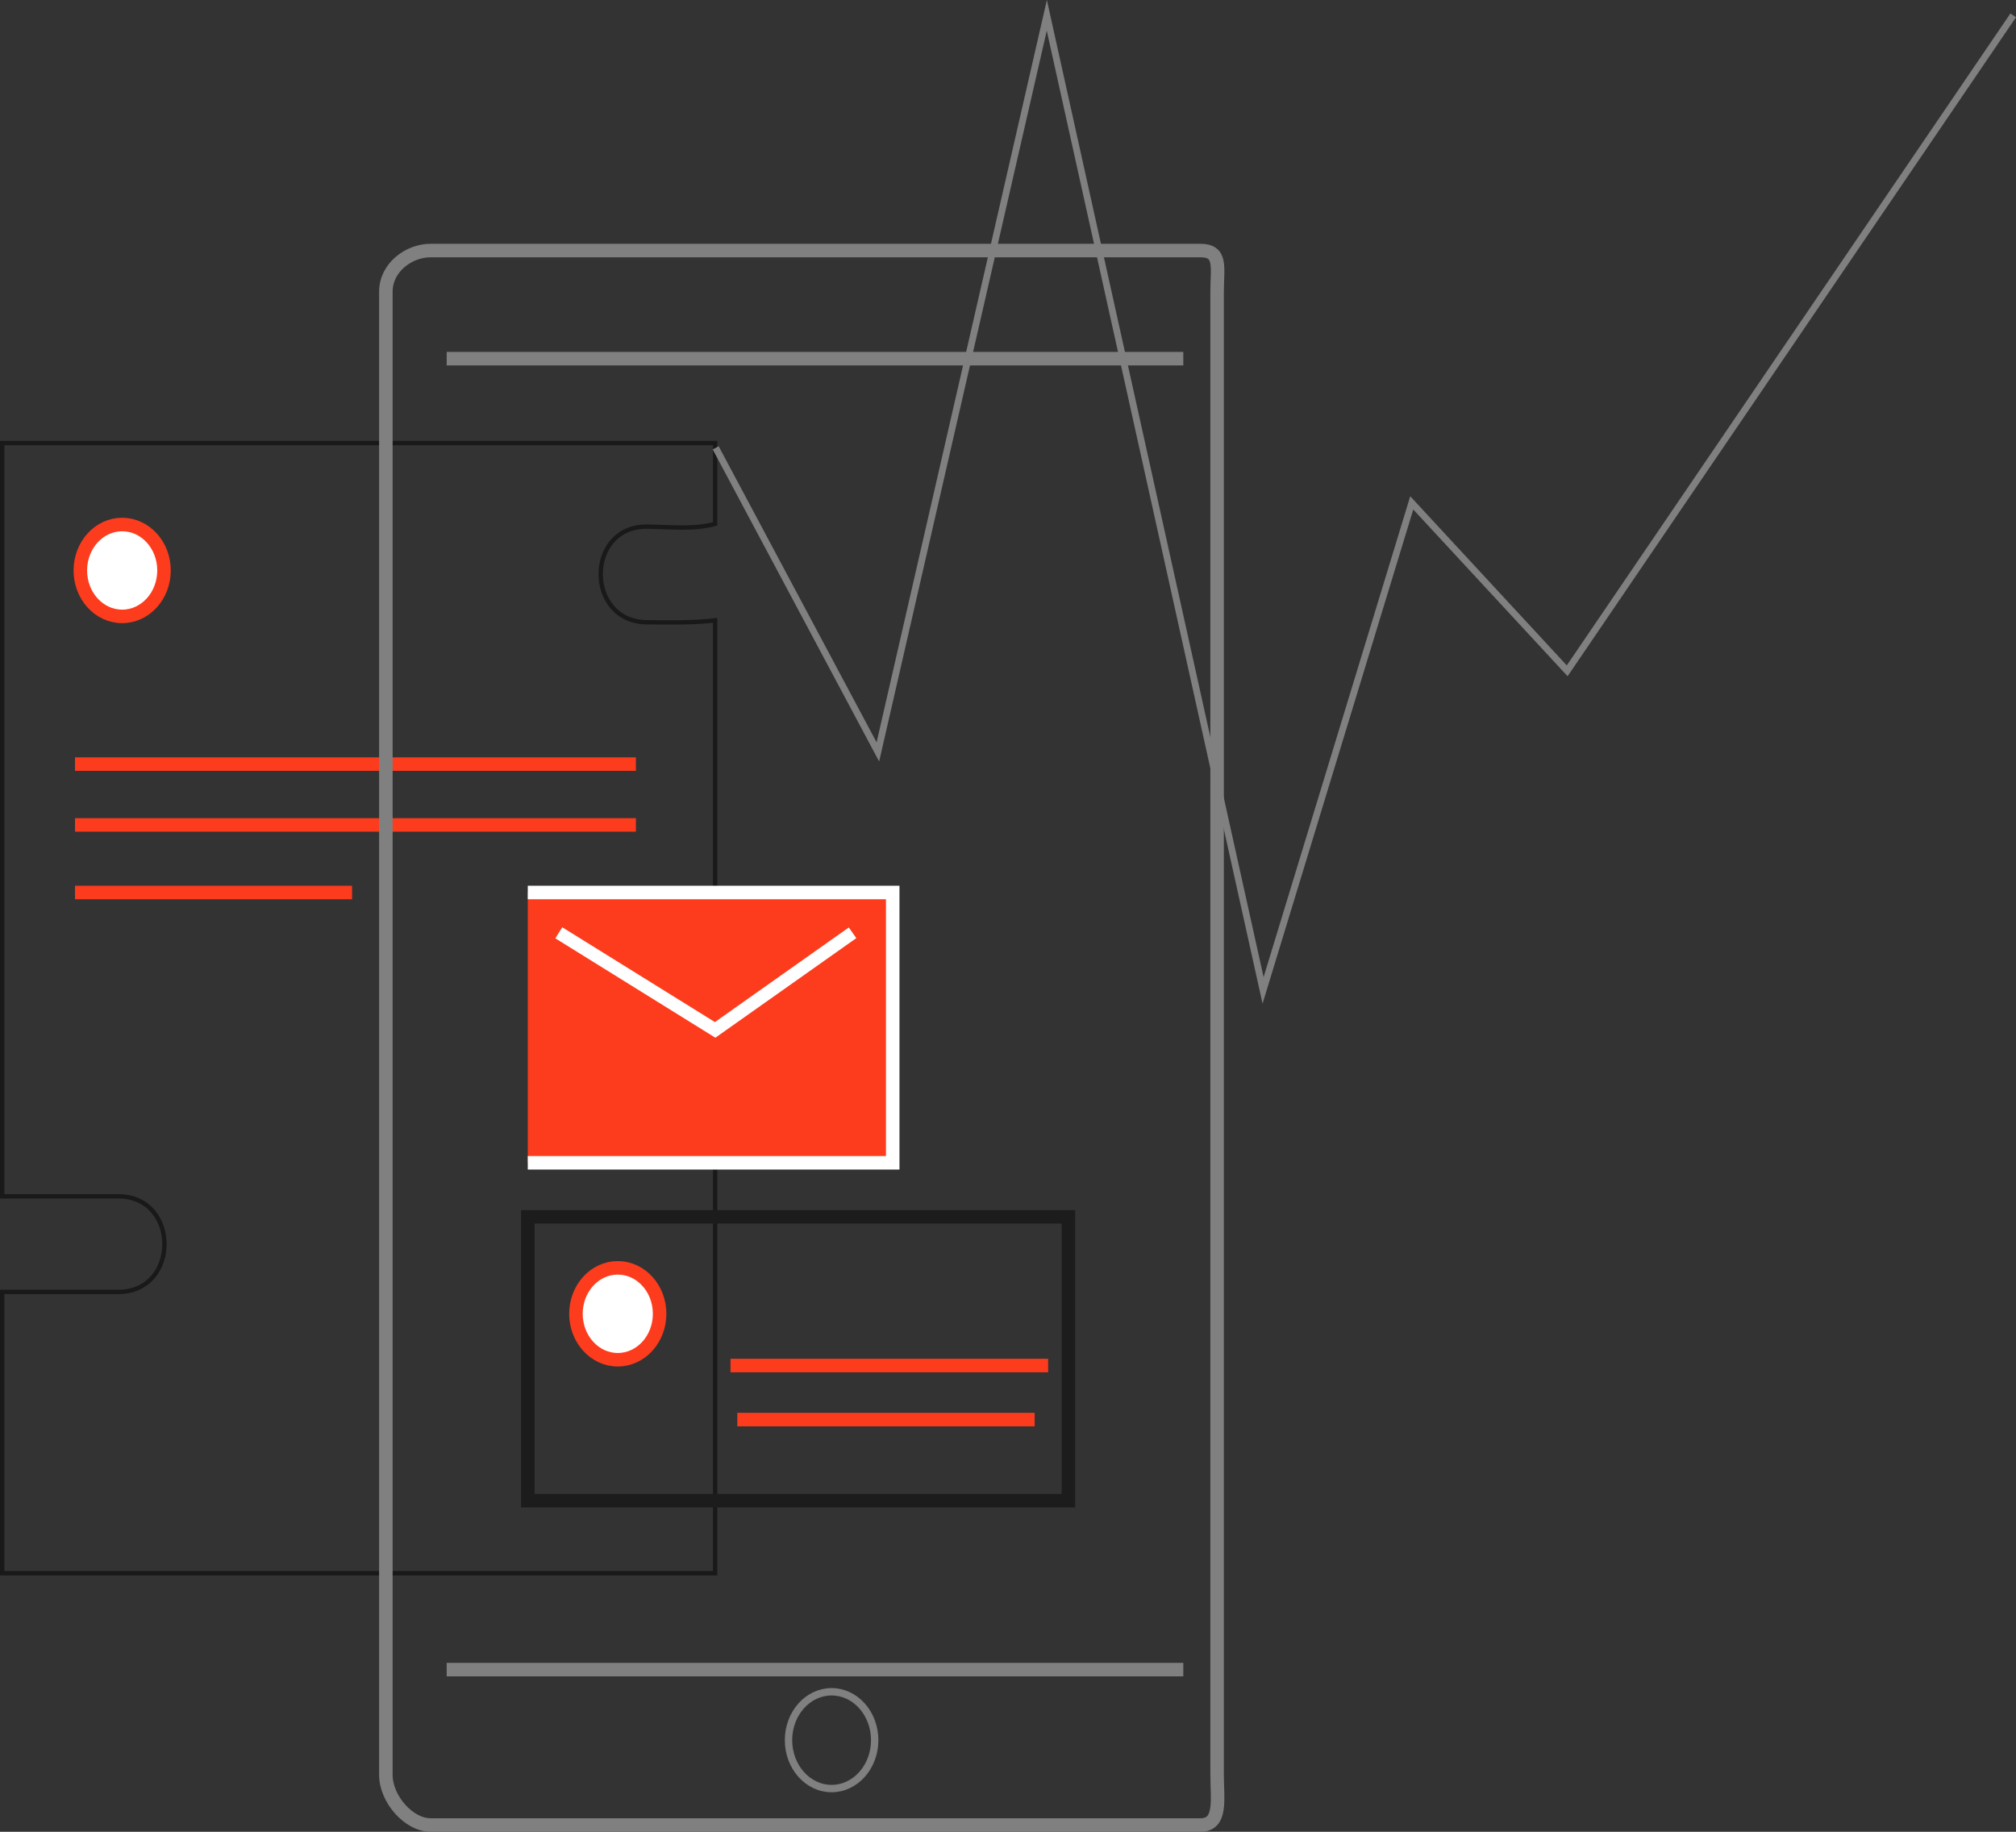 <?xml version="1.0" encoding="UTF-8" standalone="no"?>
<!-- Generator: Adobe Illustrator 16.0.0, SVG Export Plug-In . SVG Version: 6.00 Build 0)  -->

<svg
   xmlns:dc="http://purl.org/dc/elements/1.1/"
   xmlns:cc="http://creativecommons.org/ns#"
   xmlns:rdf="http://www.w3.org/1999/02/22-rdf-syntax-ns#"
   xmlns:svg="http://www.w3.org/2000/svg"
   xmlns="http://www.w3.org/2000/svg"
   xmlns:sodipodi="http://sodipodi.sourceforge.net/DTD/sodipodi-0.dtd"
   xmlns:inkscape="http://www.inkscape.org/namespaces/inkscape"
   version="1.1"
   id="Layer_1"
   x="0px"
   y="0px"
   width="298.315"
   height="271.077"
   viewBox="0 0 298.315 271.077"
   xml:space="preserve"
   sodipodi:docname="ss3 we3dx.svg"
   inkscape:version="0.92.3 (2405546, 2018-03-11)"><rect x="0" y="0" width="298.315" height="271.077" fill="#333333" stroke="none"/><defs
   id="defs41" /><sodipodi:namedview
   pagecolor="#ffffff"
   bordercolor="#666666"
   borderopacity="1"
   objecttolerance="10"
   gridtolerance="10"
   guidetolerance="10"
   inkscape:pageopacity="0"
   inkscape:pageshadow="2"
   inkscape:window-width="1366"
   inkscape:window-height="745"
   id="namedview39"
   showgrid="false"
   fit-margin-top="0"
   fit-margin-left="0"
   fit-margin-right="0"
   fit-margin-bottom="0"
   inkscape:zoom="0.23046875"
   inkscape:cx="98.90165"
   inkscape:cy="82.805"
   inkscape:window-x="-8"
   inkscape:window-y="-8"
   inkscape:window-maximized="1"
   inkscape:current-layer="Layer_1" />
<g
   id="g34"
   transform="translate(-285.098,-323.728)">
	<path
   stroke-miterlimit="10"
   d="m 380.827,415.814 c -9.123,-0.068 -9.13,-14.22 0,-14.152 3.418,0.025 6.885,0.476 10.092,-0.412 V 389.292 H 285.42 v 111.471 h 17.169 c 9.127,0 9.127,14.152 0,14.152 H 285.42 v 41.632 H 390.919 V 415.531 c -3.273,0.38 -6.642,0.311 -10.092,0.283 z"
   id="path2"
   inkscape:connector-curvature="0"
   style="fill:none;stroke:#191919;stroke-width:0.643;stroke-miterlimit:10" />
	
		<line
   stroke-miterlimit="10"
   x1="296.196"
   y1="436.805"
   x2="379.196"
   y2="436.805"
   id="line4"
   style="fill:none;stroke:#fc3c1d;stroke-width:2;stroke-miterlimit:10" />
	
		<line
   stroke-miterlimit="10"
   x1="296.196"
   y1="445.805"
   x2="379.196"
   y2="445.805"
   id="line6"
   style="fill:none;stroke:#fc3c1d;stroke-width:2;stroke-miterlimit:10" />
	
		<line
   stroke-miterlimit="10"
   x1="296.196"
   y1="455.805"
   x2="337.196"
   y2="455.805"
   id="line8"
   style="fill:none;stroke:#fc3c1d;stroke-width:2;stroke-miterlimit:10" />
	<polyline
   stroke-miterlimit="10"
   points="363.196,495.805 417.196,495.805    417.196,455.805 363.196,455.805  "
   id="polyline10"
   style="fill:#fc3c1d;stroke:#ffffff;stroke-width:2;stroke-miterlimit:10" />
	<polyline
   stroke-miterlimit="10"
   points="367.786,461.767 390.919,476.138    411.253,461.767  "
   id="polyline12"
   style="fill:none;stroke:#ffffff;stroke-width:1.93;stroke-miterlimit:10" />
	<polygon
   stroke-miterlimit="10"
   points="363.196,545.805 363.196,503.805 443.196,503.805 443.196,545.805 418.581,545.805 "
   id="polygon14"
   style="fill:none;stroke:#1c1c1c;stroke-width:2;stroke-miterlimit:10" />
	
		<ellipse
   stroke-miterlimit="10"
   cx="376.513"
   cy="518.149"
   rx="6.191"
   ry="6.8"
   id="ellipse16"
   style="fill:#ffffff;stroke:#fc3c1d;stroke-width:2;stroke-miterlimit:10" />
	
		<line
   stroke-miterlimit="10"
   x1="393.196"
   y1="525.805"
   x2="440.196"
   y2="525.805"
   id="line18"
   style="fill:none;stroke:#fc3c1d;stroke-width:2;stroke-miterlimit:10" />
	
		<line
   stroke-miterlimit="10"
   x1="394.196"
   y1="533.805"
   x2="438.196"
   y2="533.805"
   id="line20"
   style="fill:none;stroke:#fc3c1d;stroke-width:2;stroke-miterlimit:10" />
	<g
   id="g28">
		<path
   stroke-miterlimit="10"
   d="m 465.196,586.385 c 0,3.58 0.747,7.42 -2.468,7.42 H 348.812 c -3.215,0 -6.615,-3.84 -6.615,-7.42 V 366.888 c 0,-3.58 3.4,-6.083 6.615,-6.083 h 113.917 c 3.215,0 2.468,2.503 2.468,6.083 v 219.497 z"
   id="path22"
   inkscape:connector-curvature="0"
   style="fill:none;stroke:#808080;stroke-width:2;stroke-miterlimit:10" />
		
			<line
   stroke-miterlimit="10"
   x1="351.196"
   y1="376.805"
   x2="460.196"
   y2="376.805"
   id="line24"
   style="fill:none;stroke:#808080;stroke-width:2;stroke-miterlimit:10" />
		
			<line
   stroke-miterlimit="10"
   x1="351.196"
   y1="570.805"
   x2="460.196"
   y2="570.805"
   id="line26"
   style="fill:none;stroke:#808080;stroke-width:2;stroke-miterlimit:10" />
	</g>
	
		<ellipse
   stroke-miterlimit="10"
   cx="408.153"
   cy="581.247"
   rx="6.376"
   ry="7.161"
   id="ellipse30"
   style="fill:none;stroke:#808080;stroke-width:1.091;stroke-miterlimit:10" />
	
		<ellipse
   stroke-miterlimit="10"
   cx="303.176"
   cy="408.147"
   rx="6.191"
   ry="6.799"
   id="ellipse32"
   style="fill:#ffffff;stroke:#fc3c1d;stroke-width:2;stroke-miterlimit:10" />
</g>
<polyline
   stroke-miterlimit="10"
   points="391,390 415,435 440,326 472,470.292 494,398.146 517,423   583,326 "
   id="polyline36"
   style="fill:none;stroke:#808080;stroke-miterlimit:10"
   transform="translate(-285.098,-323.728)" />
</svg>